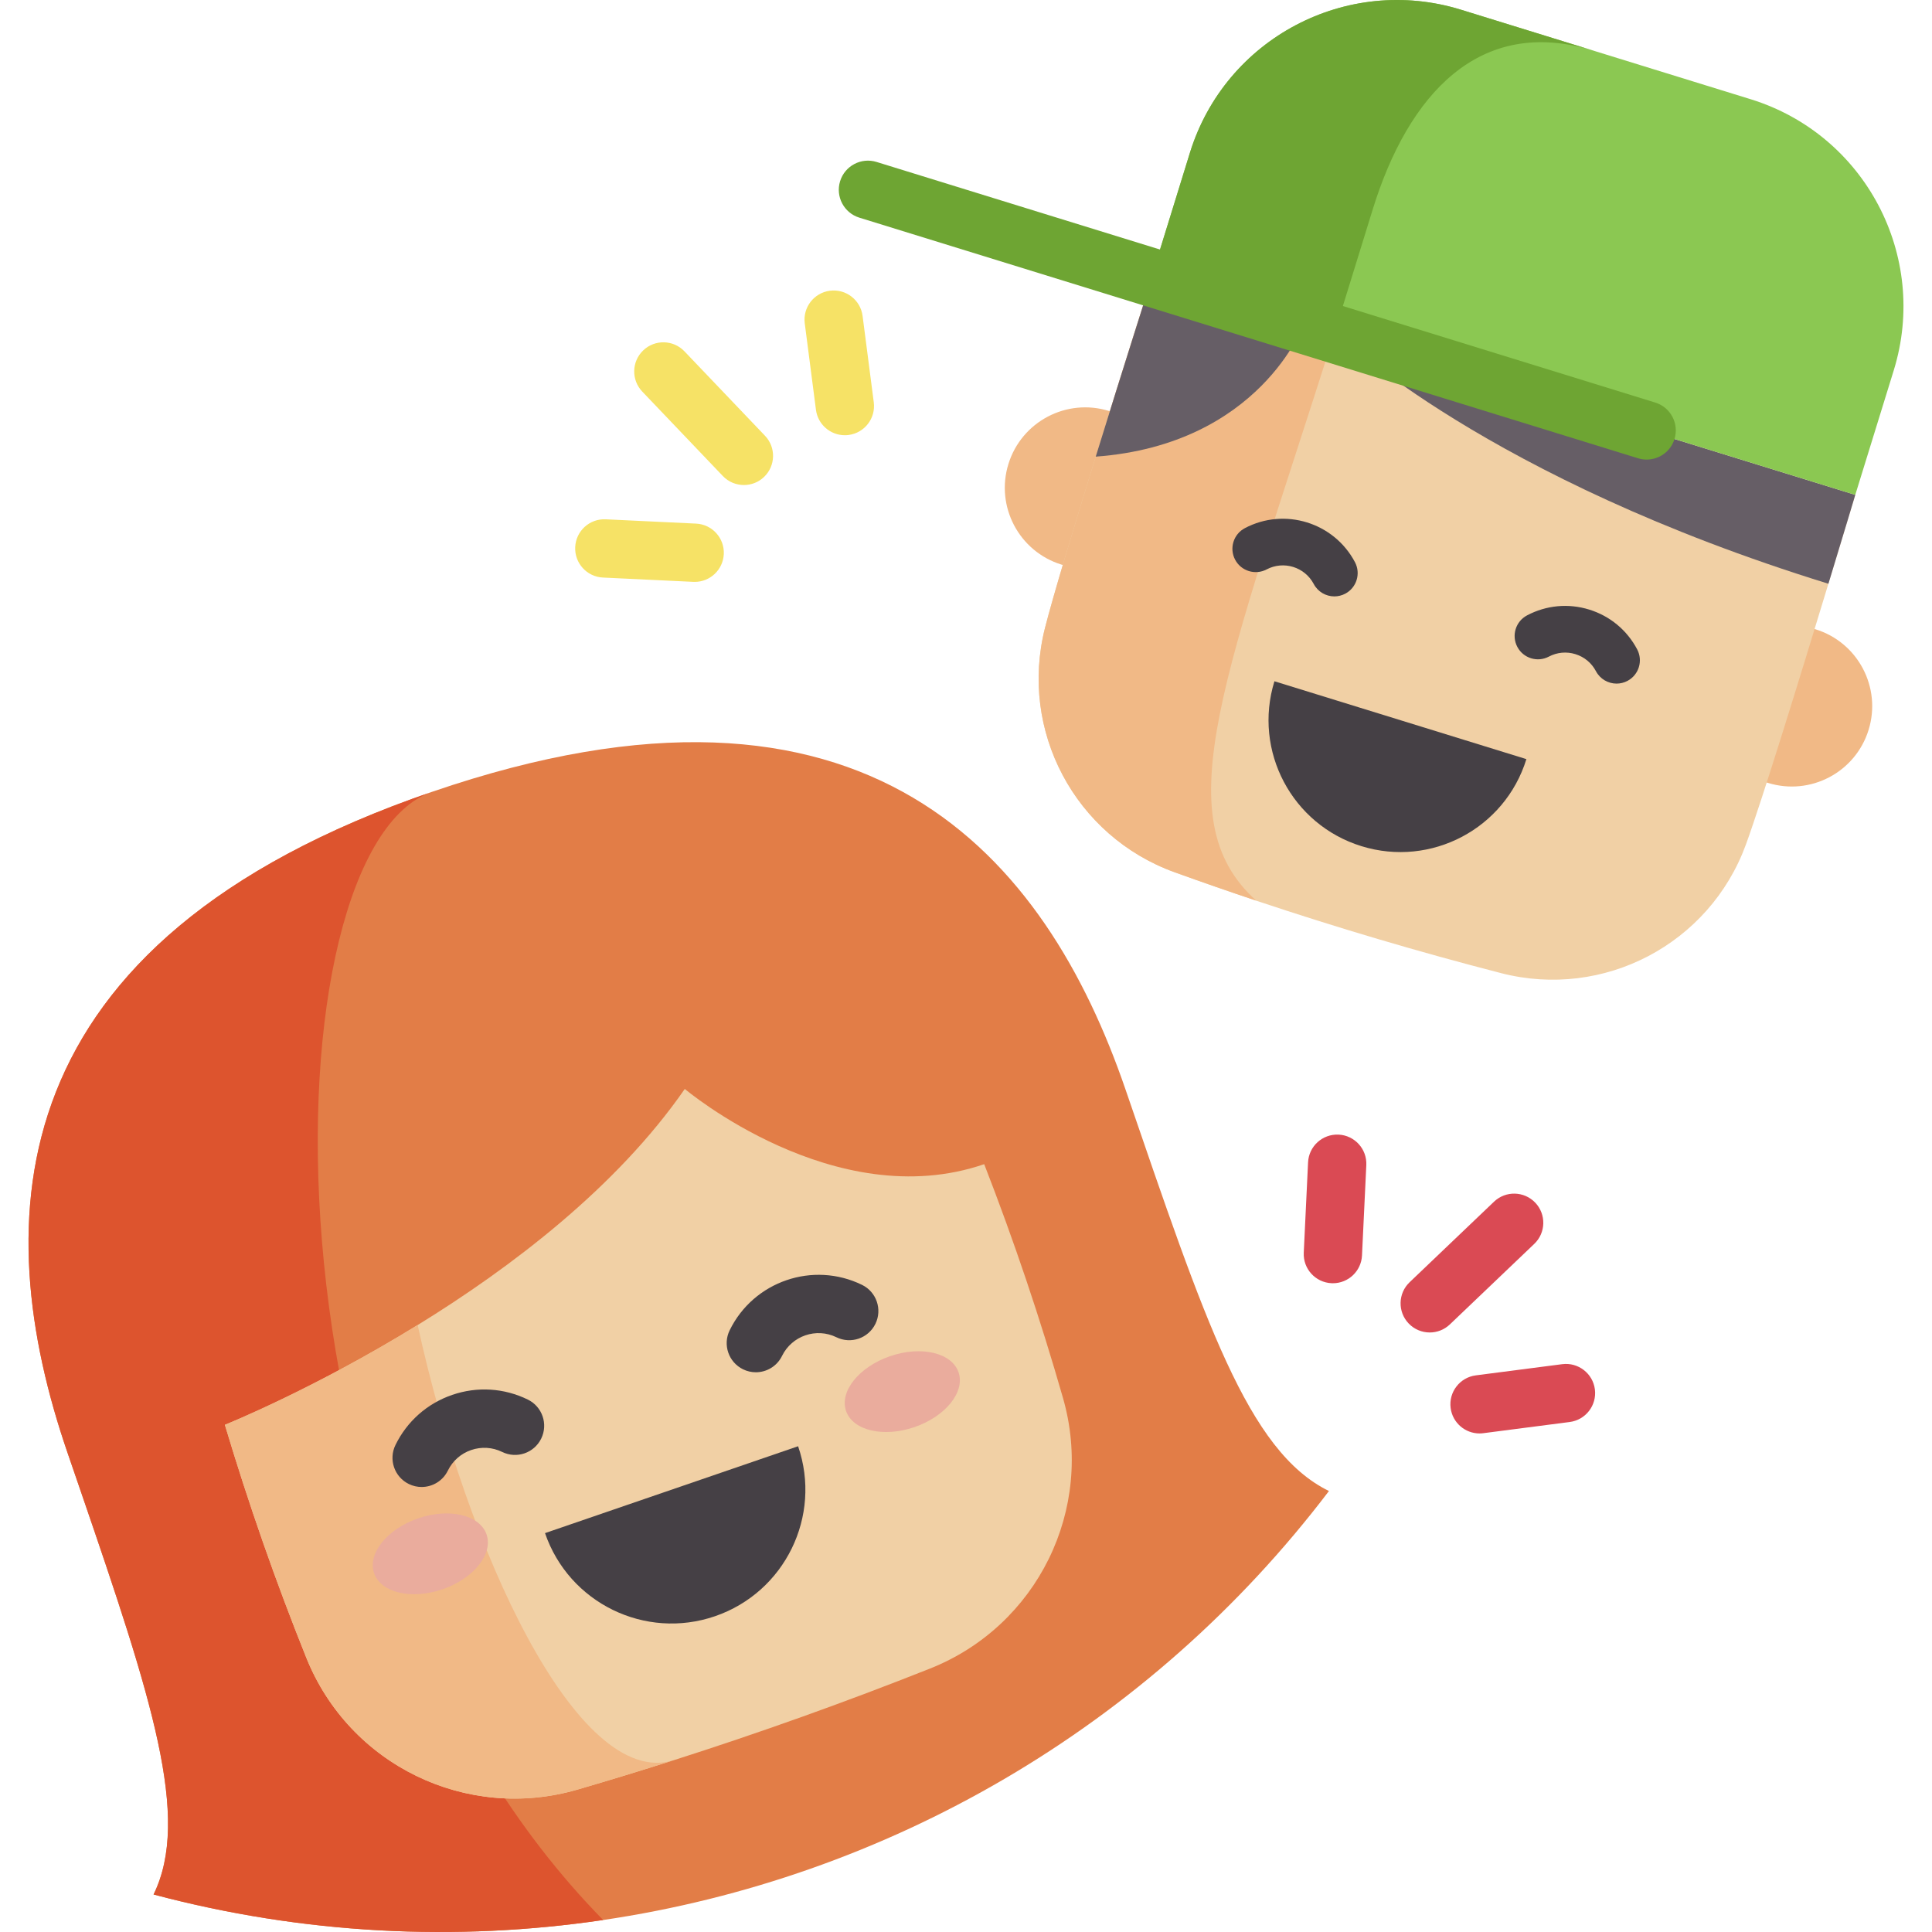 <svg id="Capa_1" enable-background="new 0 0 511.996 511.996" height="512" viewBox="0 0 511.996 511.996" width="512" xmlns="http://www.w3.org/2000/svg"><path d="m352.184 395.131c-47.724 62.836-117.309 102.604-192.339 113.688-39.017 5.769-79.5 3.775-119.148-6.762 9.931-20.313-.464-51.991-19.298-106.858l-3.522-10.26c-21.023-61.239-19.286-135.312 96.606-175.095s162.756 17.606 183.778 78.846c21.022 61.239 32.379 95.909 53.923 106.441z" fill="#e27d47"/><path d="m159.845 508.819c-39.017 5.769-79.5 3.775-119.148-6.762 9.931-20.313-.464-51.991-19.298-106.858l-3.522-10.26c-21.023-61.239-19.286-135.312 96.606-175.095-43.788 15.031-49.094 202.864 45.362 298.975z" fill="#dd542e"/><path d="m281.702 370.476c8.459 29.434-6.785 60.415-35.265 71.717-22.403 8.889-45.074 16.998-68.025 24.321-.029.01-.068.023-.101.024-8.381 2.681-16.803 5.245-25.258 7.712-29.407 8.57-60.465-6.517-71.877-34.938-8.14-20.253-15.321-40.824-21.58-61.723l.01-.003s23.37-9.373 51.078-26.444c24.628-15.163 52.677-36.414 70.789-62.563 0 0 39.761 33.524 79.35 19.934 7.906 20.332 14.863 40.98 20.879 61.963z" fill="#f1d0a5"/><path d="m178.311 466.537c-8.381 2.681-16.803 5.245-25.258 7.712-29.407 8.57-60.465-6.517-71.877-34.938-8.14-20.253-15.321-40.824-21.58-61.723l.01-.003s23.37-9.373 51.078-26.444l.003.01c13.031 59.789 42.286 122.929 67.624 115.386z" fill="#f1b986"/><path d="m144.433 406.29c6.358 18.521 26.527 28.382 45.048 22.024s28.382-26.527 22.024-45.048z" fill="#454045"/><ellipse cx="238.958" cy="368.807" fill="#eaac9d" rx="15.759" ry="9.935" transform="matrix(.946 -.325 .325 .946 -106.798 97.565)"/><ellipse cx="113.887" cy="411.741" fill="#eaac9d" rx="15.759" ry="9.935" transform="matrix(.946 -.325 .325 .946 -127.514 59.283)"/><path d="m200.299 363.662c-1.139 0-2.296-.253-3.388-.787-3.833-1.874-5.422-6.502-3.546-10.335 6.353-12.991 22.092-18.392 35.078-12.041 3.834 1.874 5.423 6.502 3.547 10.335-1.873 3.832-6.5 5.422-10.334 3.547-5.337-2.611-11.802-.39-14.41 4.947-1.341 2.741-4.088 4.334-6.947 4.334z" fill="#454045"/><path d="m111.734 394.064c-1.139 0-2.295-.253-3.387-.787-3.834-1.874-5.422-6.501-3.548-10.335 3.076-6.293 8.42-11.012 15.045-13.286s13.739-1.834 20.034 1.244c3.834 1.874 5.423 6.501 3.548 10.335-1.875 3.833-6.5 5.422-10.335 3.548-2.587-1.265-5.508-1.444-8.229-.511-2.722.935-4.916 2.873-6.18 5.458-1.34 2.741-4.089 4.334-6.948 4.334z" fill="#454045"/><path d="m468.422 207.442c.046.014.085.026.131.04 11.243 3.474 23.171-2.829 26.642-14.064 3.474-11.243-2.819-23.176-14.062-26.65-.146-.045-.293-.09-.441-.128l-186.376-57.589c-.144-.053-.29-.098-.437-.143-11.243-3.474-23.171 2.829-26.645 14.072-3.472 11.236 2.821 23.168 14.064 26.642.046.014.085.026.131.04" fill="#f1b986"/><path d="m462.678 223.824c-9.652 26.372-37.688 41.082-64.884 34.063-21.868-5.64-43.489-12.044-64.879-19.197l-.006-.012c-7.24-2.425-14.445-4.928-21.622-7.522-26.406-9.543-41.257-37.505-34.358-64.728 2.139-8.425 7.763-27.045 13.45-45.418 7.405-23.932 14.899-47.451 14.899-47.451l186.382 57.591s-2.986 9.983-7.118 23.547c-7.08 23.331-17.519 57.241-21.864 69.127z" fill="#f1d0a5"/><path d="m332.908 238.678c-7.24-2.425-14.445-4.928-21.622-7.522-26.406-9.543-41.257-37.505-34.358-64.728 2.139-8.425 7.763-27.045 13.45-45.418 7.405-23.932 14.899-47.451 14.899-47.451l48.313 14.928c-28.731 90.616-45.265 128.032-20.682 150.191z" fill="#f1b986"/><path d="m305.277 73.56 40.19 12.418s-11.563 31.823-55.089 35.033c7.405-23.932 14.899-47.451 14.899-47.451z" fill="#665e66"/><path d="m484.542 154.697c-90.542-27.977-129.472-65.752-129.472-65.752l136.59 42.205s-2.986 9.983-7.118 23.547z" fill="#665e66"/><path d="m387.178 2.576 76.758 23.718c30.312 9.366 47.292 41.532 37.926 71.844l-10.199 33.009-186.529-57.636 10.199-33.009c9.367-30.312 41.533-47.292 71.845-37.926z" fill="#8bc852"/><path d="m422.293 13.427c-30.316-9.367-49.137 11.739-58.502 42.046l-10.201 33.015-48.457-14.973 10.201-33.015c9.365-30.307 41.525-47.292 71.841-37.925z" fill="#6ea533"/><path d="m436.377 121.792c-.756 0-1.523-.112-2.283-.347l-206.358-63.762c-4.077-1.26-6.361-5.586-5.102-9.663 1.26-4.077 5.586-6.362 9.663-5.101l206.358 63.763c4.077 1.26 6.361 5.586 5.102 9.663-1.025 3.317-4.08 5.447-7.38 5.447z" fill="#6ea533"/><g fill="#454045"><path d="m337.734 180.542c-5.697 18.438 4.631 38.004 23.07 43.701 18.438 5.697 38.004-4.631 43.701-23.07z"/><path d="m353.617 158.051c-2.218 0-4.363-1.198-5.471-3.296-2.377-4.503-7.972-6.234-12.479-3.856-3.016 1.592-6.758.439-8.351-2.58-1.595-3.019-.439-6.758 2.58-8.352 10.526-5.56 23.621-1.515 29.181 9.017 1.594 3.019.439 6.758-2.58 8.352-.92.484-1.908.715-2.88.715z"/><path d="m428.406 181.161c-2.218 0-4.363-1.198-5.471-3.296-1.152-2.182-3.085-3.784-5.441-4.512s-4.857-.495-7.038.656c-3.016 1.593-6.758.439-8.351-2.58-1.594-3.019-.439-6.758 2.581-8.352 5.101-2.693 10.948-3.238 16.458-1.535 5.512 1.703 10.03 5.45 12.723 10.552 1.595 3.019.439 6.758-2.581 8.352-.919.484-1.907.715-2.88.715z"/></g><path d="m184.101 154.206c-.124 0-.248-.003-.374-.009l-23.944-1.141c-4.262-.203-7.552-3.823-7.349-8.086s3.806-7.55 8.086-7.35l23.944 1.141c4.262.203 7.552 3.823 7.349 8.086-.198 4.137-3.615 7.359-7.712 7.359z" fill="#f6e266"/><path d="m197.142 128.536c-2.038 0-4.072-.801-5.591-2.393l-21.343-22.369c-2.947-3.087-2.831-7.978.256-10.924 3.088-2.945 7.979-2.831 10.924.257l21.343 22.369c2.947 3.087 2.831 7.978-.256 10.924-1.496 1.427-3.417 2.136-5.333 2.136z" fill="#f6e266"/><path d="m223.886 115.338c-3.825 0-7.148-2.84-7.652-6.735l-2.967-22.904c-.548-4.232 2.438-8.107 6.669-8.655 4.234-.542 8.108 2.438 8.655 6.67l2.967 22.904c.548 4.232-2.438 8.107-6.669 8.655-.337.043-.672.065-1.003.065z" fill="#f6e266"/><path d="m353.229 340.07c-.124 0-.249-.003-.374-.009-4.263-.204-7.552-3.823-7.349-8.086l1.142-23.943c.203-4.262 3.807-7.542 8.086-7.35 4.263.204 7.552 3.823 7.349 8.086l-1.142 23.943c-.198 4.138-3.614 7.359-7.712 7.359z" fill="#da4a54"/><path d="m378.894 353.117c-2.038 0-4.072-.801-5.591-2.392-2.946-3.088-2.832-7.978.256-10.924l22.368-21.344c3.088-2.946 7.979-2.83 10.924.256 2.946 3.088 2.832 7.978-.256 10.924l-22.368 21.344c-1.496 1.427-3.416 2.136-5.333 2.136z" fill="#da4a54"/><path d="m392.082 379.873c-3.825 0-7.148-2.84-7.652-6.735-.548-4.232 2.438-8.107 6.67-8.655l22.904-2.966c4.219-.542 8.107 2.438 8.654 6.67.548 4.232-2.438 8.107-6.67 8.655l-22.904 2.966c-.336.043-.671.065-1.002.065z" fill="#da4a54"/></svg>